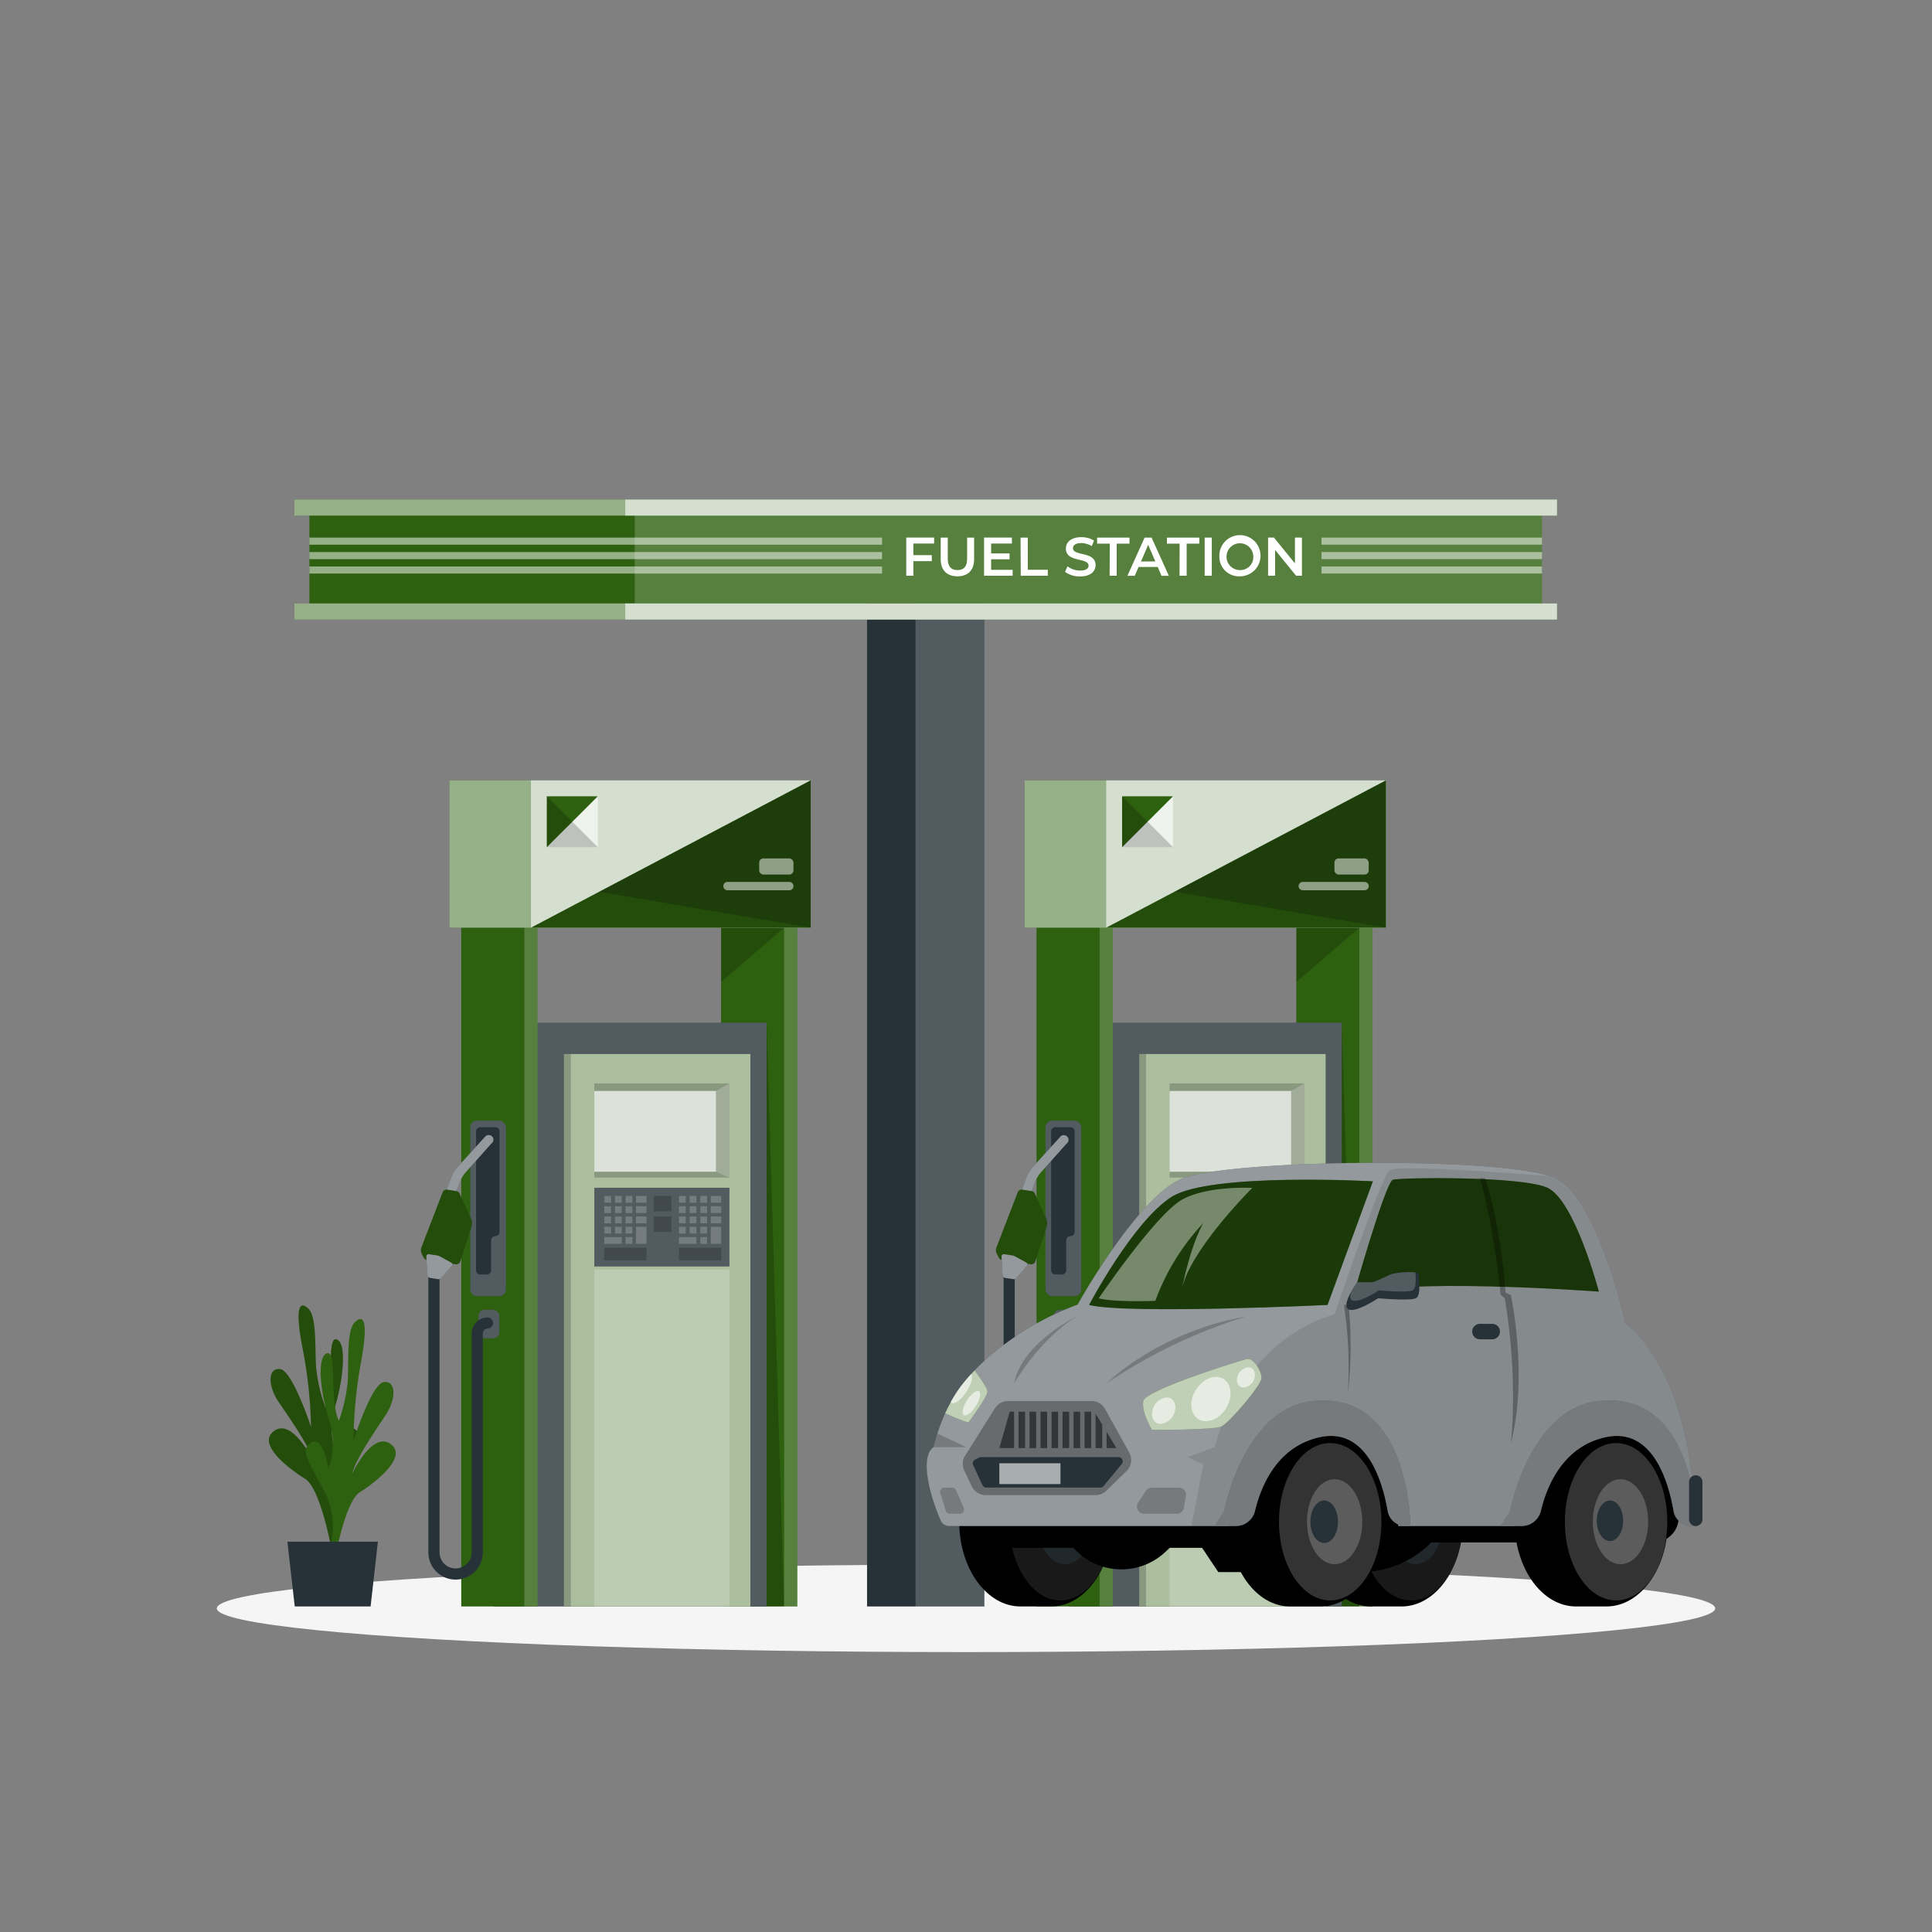 <svg xmlns="http://www.w3.org/2000/svg" viewBox="0 0 500 500"><rect x="0" y="0" width="500" height="500" fill="#808080" stroke="none"/><g id="freepik--Shadow--inject-48"><ellipse id="freepik--path--inject-48" cx="250" cy="416.24" rx="193.89" ry="11.32" style="fill:#f5f5f5"></ellipse></g><g id="freepik--petrol-machine-2--inject-48"><rect x="335.48" y="236.61" width="19.74" height="179.14" style="fill:#2D600F"></rect><rect x="351.8" y="236.61" width="3.42" height="179.14" style="fill:#fff;opacity:0.2"></rect><rect x="276.65" y="264.68" width="70.61" height="151.07" style="fill:#263238"></rect><rect x="276.65" y="264.68" width="70.61" height="151.07" style="fill:#fff;opacity:0.2"></rect><rect x="268.25" y="236.61" width="19.74" height="179.14" style="fill:#2D600F"></rect><rect x="284.57" y="236.61" width="3.42" height="179.14" style="fill:#fff;opacity:0.2"></rect><rect x="265.19" y="201.96" width="93.48" height="38.13" style="fill:#2D600F"></rect><rect x="265.19" y="201.96" width="93.48" height="38.13" style="fill:#fff;opacity:0.5"></rect><rect x="286.28" y="201.96" width="72.4" height="38.13" style="fill:#fff;opacity:0.6"></rect><rect x="294.83" y="272.78" width="48.25" height="142.97" style="fill:#2D600F"></rect><rect x="294.83" y="272.78" width="48.25" height="142.97" style="fill:#fff;opacity:0.6"></rect><rect x="302.68" y="280.38" width="34.96" height="24.38" style="opacity:0.2"></rect><rect x="270.57" y="290.03" width="9.25" height="45.39" rx="1.68" style="fill:#263238"></rect><rect x="270.57" y="290.03" width="9.25" height="45.39" rx="1.68" style="fill:#fff;opacity:0.2"></rect><path d="M273.14,329.84h1.69a1.1,1.1,0,0,0,1.1-1.1V321a1.09,1.09,0,0,1,1.09-1.1h0a1.09,1.09,0,0,0,1.1-1.09v-26a1.09,1.09,0,0,0-1.1-1.09h-3.88a1.09,1.09,0,0,0-1.1,1.09v35.94A1.1,1.1,0,0,0,273.14,329.84Z" style="fill:#263238"></path><rect x="272.7" y="338.96" width="5.42" height="7.4" rx="1.61" style="fill:#263238"></rect><rect x="272.7" y="338.96" width="5.42" height="7.4" rx="1.61" style="fill:#fff;opacity:0.2"></rect><path d="M266.73,408.8a7.05,7.05,0,0,1-7-7.05V330.6a1.44,1.44,0,0,1,2.88,0v71.15a4.16,4.16,0,1,0,8.32,0V345.12a4.2,4.2,0,0,1,4.19-4.19,1.45,1.45,0,0,1,0,2.89,1.31,1.31,0,0,0-1.31,1.3v56.63A7,7,0,0,1,266.73,408.8Z" style="fill:#263238"></path><path d="M274.58,294l-7.17,7.88a9.08,9.08,0,0,0-1.76,2.88l-2.56,6.86,2.51.32,2.19-5.84a9,9,0,0,1,1.7-2.8L276,296a1.24,1.24,0,0,0,.5-1.35v0A1.26,1.26,0,0,0,274.58,294Z" style="fill:#263238"></path><path d="M274.58,294l-7.17,7.88a9.08,9.08,0,0,0-1.76,2.88l-2.56,6.86,2.51.32,2.19-5.84a9,9,0,0,1,1.7-2.8L276,296a1.24,1.24,0,0,0,.5-1.35v0A1.26,1.26,0,0,0,274.58,294Z" style="fill:#fff;opacity:0.5"></path><path d="M264.54,307.88l2.43.37a1.09,1.09,0,0,1,.83.62l2.95,6.51a2.9,2.9,0,0,1,.11,2.07l-2.92,9a1.1,1.1,0,0,1-1.2.74l-7.44-1.12a1.13,1.13,0,0,1-.81-.59l-.52-1a2,2,0,0,1-.08-1.66l5.47-14.19A1.08,1.08,0,0,1,264.54,307.88Z" style="fill:#2D600F"></path><path d="M264.54,307.88l2.43.37a1.09,1.09,0,0,1,.83.62l2.95,6.51a2.9,2.9,0,0,1,.11,2.07l-2.92,9a1.1,1.1,0,0,1-1.2.74l-7.44-1.12a1.13,1.13,0,0,1-.81-.59l-.52-1a2,2,0,0,1-.08-1.66l5.47-14.19A1.08,1.08,0,0,1,264.54,307.88Z" style="opacity:0.2"></path><path d="M259.86,324.59l2.4.36a.62.62,0,0,1,.19.07l3.17,1.73a.58.58,0,0,1,.16.88L263,330.78a.76.76,0,0,1-.71.27l-2.15-.33a.78.78,0,0,1-.67-.73l-.27-4.8A.57.57,0,0,1,259.86,324.59Z" style="fill:#263238"></path><path d="M259.86,324.59l2.4.36a.62.62,0,0,1,.19.07l3.17,1.73a.58.58,0,0,1,.16.88L263,330.78a.76.76,0,0,1-.71.27l-2.15-.33a.78.78,0,0,1-.67-.73l-.27-4.8A.57.57,0,0,1,259.86,324.59Z" style="fill:#fff;opacity:0.5"></path><rect x="302.68" y="307.39" width="34.96" height="20.36" style="fill:#263238"></rect><rect x="302.68" y="307.39" width="34.96" height="20.36" style="fill:#fff;opacity:0.2"></rect><rect x="305.25" y="309.51" width="1.76" height="1.76" style="fill:#fff;opacity:0.2"></rect><rect x="308.01" y="309.51" width="1.76" height="1.76" style="fill:#fff;opacity:0.2"></rect><rect x="310.78" y="309.51" width="1.76" height="1.76" style="fill:#fff;opacity:0.2"></rect><rect x="305.25" y="312.17" width="1.76" height="1.76" style="fill:#fff;opacity:0.2"></rect><rect x="308.01" y="312.17" width="1.76" height="1.76" style="fill:#fff;opacity:0.2"></rect><rect x="310.78" y="312.17" width="1.76" height="1.76" style="fill:#fff;opacity:0.2"></rect><rect x="305.25" y="314.83" width="1.76" height="1.76" style="fill:#fff;opacity:0.2"></rect><rect x="308.01" y="314.83" width="1.76" height="1.76" style="fill:#fff;opacity:0.2"></rect><rect x="310.78" y="314.83" width="1.76" height="1.76" style="fill:#fff;opacity:0.2"></rect><rect x="305.25" y="317.49" width="1.76" height="1.76" style="fill:#fff;opacity:0.2"></rect><rect x="308.01" y="317.49" width="1.76" height="1.76" style="fill:#fff;opacity:0.2"></rect><rect x="310.78" y="317.49" width="1.76" height="1.76" style="fill:#fff;opacity:0.2"></rect><rect x="313.47" y="309.51" width="2.72" height="1.76" style="fill:#fff;opacity:0.2"></rect><rect x="313.47" y="312.17" width="2.72" height="1.76" style="fill:#fff;opacity:0.2"></rect><rect x="313.47" y="314.83" width="2.72" height="1.76" style="fill:#fff;opacity:0.2"></rect><polygon points="309.21 320.15 308.01 320.15 305.25 320.15 305.25 321.9 308.01 321.9 309.21 321.9 309.77 321.9 309.77 320.15 309.21 320.15" style="fill:#fff;opacity:0.2"></polygon><rect x="310.78" y="320.15" width="1.76" height="1.76" style="fill:#fff;opacity:0.2"></rect><polygon points="313.47 317.49 313.47 320.15 313.47 320.62 313.47 321.9 316.19 321.9 316.19 320.62 316.19 320.15 316.19 317.49 313.47 317.49" style="fill:#fff;opacity:0.2"></polygon><rect x="324.59" y="309.51" width="1.76" height="1.76" style="fill:#fff;opacity:0.2"></rect><rect x="327.35" y="309.51" width="1.76" height="1.76" style="fill:#fff;opacity:0.2"></rect><rect x="330.11" y="309.51" width="1.76" height="1.76" style="fill:#fff;opacity:0.2"></rect><rect x="324.59" y="312.17" width="1.76" height="1.76" style="fill:#fff;opacity:0.2"></rect><rect x="327.35" y="312.17" width="1.76" height="1.76" style="fill:#fff;opacity:0.2"></rect><rect x="330.11" y="312.17" width="1.76" height="1.76" style="fill:#fff;opacity:0.2"></rect><rect x="324.59" y="314.83" width="1.76" height="1.76" style="fill:#fff;opacity:0.2"></rect><rect x="327.35" y="314.83" width="1.76" height="1.76" style="fill:#fff;opacity:0.2"></rect><rect x="330.11" y="314.83" width="1.76" height="1.76" style="fill:#fff;opacity:0.2"></rect><rect x="324.59" y="317.49" width="1.76" height="1.76" style="fill:#fff;opacity:0.2"></rect><rect x="327.35" y="317.49" width="1.76" height="1.76" style="fill:#fff;opacity:0.2"></rect><rect x="330.11" y="317.49" width="1.76" height="1.76" style="fill:#fff;opacity:0.2"></rect><rect x="332.8" y="309.51" width="2.72" height="1.76" style="fill:#fff;opacity:0.2"></rect><rect x="332.8" y="312.17" width="2.72" height="1.76" style="fill:#fff;opacity:0.2"></rect><rect x="332.8" y="314.83" width="2.72" height="1.76" style="fill:#fff;opacity:0.2"></rect><polygon points="328.54 320.15 327.35 320.15 324.59 320.15 324.59 321.9 327.35 321.9 328.54 321.9 329.11 321.9 329.11 320.15 328.54 320.15" style="fill:#fff;opacity:0.2"></polygon><rect x="330.11" y="320.15" width="1.76" height="1.76" style="fill:#fff;opacity:0.2"></rect><polygon points="332.8 317.49 332.8 320.15 332.8 320.62 332.8 321.9 335.52 321.9 335.52 320.62 335.52 320.15 335.52 317.49 332.8 317.49" style="fill:#fff;opacity:0.2"></polygon><rect x="318.07" y="309.51" width="4.56" height="3.99" style="opacity:0.2"></rect><rect x="318.07" y="314.83" width="4.56" height="3.99" style="opacity:0.2"></rect><rect x="305.23" y="322.93" width="10.95" height="3.24" style="opacity:0.2"></rect><rect x="324.59" y="322.93" width="10.95" height="3.24" style="opacity:0.2"></rect><rect x="302.68" y="328.49" width="34.96" height="87.26" style="fill:#fff;opacity:0.2"></rect><rect x="302.68" y="282.34" width="31.48" height="20.9" style="fill:#fff;opacity:0.7"></rect><polygon points="337.64 280.38 334.16 282.34 334.16 303.24 337.64 304.76 337.64 280.38" style="fill:#fff;opacity:0.2"></polygon><rect x="294.83" y="272.78" width="1.77" height="142.97" style="opacity:0.2"></rect><polygon points="303.57 206.08 303.57 219.25 290.4 219.25 303.57 206.08" style="fill:#fff;opacity:0.6"></polygon><polygon points="290.4 206.08 290.4 219.25 303.57 206.08 290.4 206.08" style="fill:#2D600F"></polygon><polygon points="290.4 219.25 303.57 219.25 290.4 206.08 290.4 219.25" style="opacity:0.2"></polygon><polygon points="358.68 201.96 286.28 240.09 358.68 240.09 358.68 201.96" style="fill:#2D600F"></polygon><polygon points="358.68 201.96 286.28 240.09 358.68 240.09 358.68 201.96" style="opacity:0.2"></polygon><polygon points="358.68 240.09 303.95 230.79 358.68 201.96 358.68 240.09" style="opacity:0.2"></polygon><rect x="345.35" y="222.16" width="8.87" height="4.18" rx="1.08" style="fill:#fff;opacity:0.5"></rect><path d="M353.15,230.4h-16a1.08,1.08,0,0,1-1.07-1.08h0a1.08,1.08,0,0,1,1.07-1.08h16a1.08,1.08,0,0,1,1.08,1.08h0A1.08,1.08,0,0,1,353.15,230.4Z" style="fill:#fff;opacity:0.5"></path><polygon points="351.81 240.09 335.54 254.08 335.54 240.09 351.81 240.09" style="opacity:0.2"></polygon><polygon points="347.26 264.68 351.81 415.75 347.26 415.75 347.26 264.68" style="opacity:0.2"></polygon></g><g id="freepik--Canopy--inject-48"><rect x="224.39" y="138.04" width="30.36" height="277.71" style="fill:#263238"></rect><rect x="236.93" y="138.04" width="17.82" height="277.71" style="fill:#fff;opacity:0.2"></rect><rect x="80.08" y="131.39" width="318.98" height="24.78" style="fill:#2D600F"></rect><rect x="164.27" y="131.39" width="234.8" height="24.78" style="fill:#fff;opacity:0.2"></rect><rect x="76.19" y="156.18" width="326.76" height="4.16" style="fill:#2D600F"></rect><rect x="76.19" y="156.18" width="326.76" height="4.16" style="fill:#fff;opacity:0.5"></rect><rect x="161.81" y="156.18" width="241.14" height="4.16" style="fill:#fff;opacity:0.6"></rect><rect x="76.19" y="129.28" width="326.76" height="4.16" style="fill:#2D600F"></rect><rect x="76.19" y="129.28" width="326.76" height="4.16" style="fill:#fff;opacity:0.5"></rect><rect x="161.81" y="129.28" width="241.14" height="4.16" style="fill:#fff;opacity:0.6"></rect><path d="M236.38,140.67v3h4.77v1.55h-4.77V149h-1.84v-9.88h7.21v1.54Z" style="fill:#fff"></path><path d="M243.45,144.71v-5.58h1.83v5.51c0,2,.92,2.9,2.51,2.9s2.5-.87,2.5-2.9v-5.51h1.81v5.58c0,2.88-1.63,4.44-4.32,4.44S243.45,147.59,243.45,144.71Z" style="fill:#fff"></path><path d="M262.07,147.47V149h-7.4v-9.88h7.21v1.54H256.5v2.57h4.77v1.51H256.5v2.72Z" style="fill:#fff"></path><path d="M264.12,139.13H266v8.33h5.17V149h-7Z" style="fill:#fff"></path><path d="M275.63,148l.64-1.43a5.45,5.45,0,0,0,3.26,1.09c1.54,0,2.19-.55,2.19-1.29,0-2.13-5.87-.73-5.87-4.4,0-1.59,1.27-2.95,4-2.95a6.18,6.18,0,0,1,3.28.88l-.57,1.42a5.53,5.53,0,0,0-2.73-.77c-1.52,0-2.14.59-2.14,1.34,0,2.1,5.85.73,5.85,4.36,0,1.58-1.28,2.93-4,2.93A6.42,6.42,0,0,1,275.63,148Z" style="fill:#fff"></path><path d="M287.21,140.69h-3.28v-1.56h8.38v1.56H289V149h-1.83Z" style="fill:#fff"></path><path d="M299.61,146.73h-4.94l-1,2.28h-1.89l4.44-9.88h1.81l4.46,9.88H300.6Zm-.61-1.44L297.14,141l-1.85,4.32Z" style="fill:#fff"></path><path d="M305.28,140.69H302v-1.56h8.38v1.56h-3.27V149h-1.84Z" style="fill:#fff"></path><path d="M311.77,139.13h1.84V149h-1.84Z" style="fill:#fff"></path><path d="M315.57,144.07a5.33,5.33,0,1,1,5.32,5.08A5.06,5.06,0,0,1,315.57,144.07Zm8.79,0a3.47,3.47,0,1,0-3.47,3.47A3.36,3.36,0,0,0,324.36,144.07Z" style="fill:#fff"></path><path d="M336.94,139.13V149h-1.51L330,142.32V149h-1.82v-9.88h1.51l5.44,6.69v-6.69Z" style="fill:#fff"></path><rect x="80.08" y="139.13" width="148.2" height="1.84" style="fill:#fff;opacity:0.5"></rect><rect x="80.08" y="142.87" width="148.2" height="1.84" style="fill:#fff;opacity:0.5"></rect><rect x="80.08" y="146.6" width="148.2" height="1.84" style="fill:#fff;opacity:0.5"></rect><rect x="342.01" y="139.13" width="57.05" height="1.83" style="fill:#fff;opacity:0.5"></rect><rect x="342.01" y="142.87" width="57.05" height="1.83" style="fill:#fff;opacity:0.5"></rect><rect x="342.01" y="146.6" width="57.05" height="1.83" style="fill:#fff;opacity:0.5"></rect></g><g id="freepik--petrol-machine-1--inject-48"><rect x="186.61" y="236.61" width="19.74" height="179.14" style="fill:#2D600F"></rect><rect x="202.93" y="236.61" width="3.42" height="179.14" style="fill:#fff;opacity:0.2"></rect><rect x="127.78" y="264.68" width="70.61" height="151.07" style="fill:#263238"></rect><rect x="127.78" y="264.68" width="70.61" height="151.07" style="fill:#fff;opacity:0.2"></rect><rect x="119.37" y="236.61" width="19.74" height="179.14" style="fill:#2D600F"></rect><rect x="135.7" y="236.61" width="3.42" height="179.14" style="fill:#fff;opacity:0.2"></rect><rect x="116.32" y="201.96" width="93.48" height="38.13" style="fill:#2D600F"></rect><rect x="116.32" y="201.96" width="93.48" height="38.13" style="fill:#fff;opacity:0.5"></rect><rect x="137.41" y="201.96" width="72.39" height="38.13" style="fill:#fff;opacity:0.6"></rect><rect x="145.95" y="272.78" width="48.25" height="142.97" style="fill:#2D600F"></rect><rect x="145.95" y="272.78" width="48.25" height="142.97" style="fill:#fff;opacity:0.6"></rect><rect x="153.81" y="280.38" width="34.96" height="24.38" style="opacity:0.2"></rect><rect x="121.7" y="290.03" width="9.25" height="45.39" rx="1.68" style="fill:#263238"></rect><rect x="121.7" y="290.03" width="9.25" height="45.39" rx="1.68" style="fill:#fff;opacity:0.2"></rect><path d="M124.26,329.84H126a1.09,1.09,0,0,0,1.09-1.1V321a1.1,1.1,0,0,1,1.1-1.1h0a1.09,1.09,0,0,0,1.09-1.09v-26a1.09,1.09,0,0,0-1.09-1.09h-3.89a1.09,1.09,0,0,0-1.09,1.09v35.94A1.09,1.09,0,0,0,124.26,329.84Z" style="fill:#263238"></path><rect x="123.82" y="338.96" width="5.42" height="7.4" rx="1.61" style="fill:#263238"></rect><rect x="123.82" y="338.96" width="5.42" height="7.4" rx="1.61" style="fill:#fff;opacity:0.2"></rect><path d="M117.86,408.8a7.05,7.05,0,0,1-7-7.05V330.6a1.45,1.45,0,0,1,2.89,0v71.15a4.16,4.16,0,1,0,8.32,0V345.12a4.2,4.2,0,0,1,4.19-4.19,1.45,1.45,0,0,1,0,2.89,1.31,1.31,0,0,0-1.31,1.3v56.63A7.05,7.05,0,0,1,117.86,408.8Z" style="fill:#263238"></path><path d="M125.71,294l-7.17,7.88a8.73,8.73,0,0,0-1.76,2.88l-2.57,6.86,2.52.32,2.19-5.84a9,9,0,0,1,1.69-2.8l6.55-7.34a1.24,1.24,0,0,0,.5-1.35v0A1.26,1.26,0,0,0,125.71,294Z" style="fill:#263238"></path><path d="M125.71,294l-7.17,7.88a8.73,8.73,0,0,0-1.76,2.88l-2.57,6.86,2.52.32,2.19-5.84a9,9,0,0,1,1.69-2.8l6.55-7.34a1.24,1.24,0,0,0,.5-1.35v0A1.26,1.26,0,0,0,125.71,294Z" style="fill:#fff;opacity:0.5"></path><path d="M115.66,307.88l2.43.37a1.07,1.07,0,0,1,.83.62l3,6.51a2.85,2.85,0,0,1,.12,2.07l-2.93,9a1.09,1.09,0,0,1-1.2.74l-7.43-1.12a1.13,1.13,0,0,1-.81-.59l-.53-1a2.13,2.13,0,0,1-.08-1.66l5.47-14.19A1.09,1.09,0,0,1,115.66,307.88Z" style="fill:#2D600F"></path><path d="M115.66,307.88l2.43.37a1.07,1.07,0,0,1,.83.62l3,6.51a2.85,2.85,0,0,1,.12,2.07l-2.93,9a1.09,1.09,0,0,1-1.2.74l-7.43-1.12a1.13,1.13,0,0,1-.81-.59l-.53-1a2.13,2.13,0,0,1-.08-1.66l5.47-14.19A1.09,1.09,0,0,1,115.66,307.88Z" style="opacity:0.2"></path><path d="M111,324.59l2.39.36a.62.62,0,0,1,.19.07l3.18,1.73a.57.57,0,0,1,.15.88l-2.76,3.15a.78.78,0,0,1-.71.27l-2.15-.33a.78.78,0,0,1-.67-.73l-.28-4.8A.58.58,0,0,1,111,324.59Z" style="fill:#263238"></path><path d="M111,324.59l2.39.36a.62.62,0,0,1,.19.07l3.18,1.73a.57.57,0,0,1,.15.88l-2.76,3.15a.78.78,0,0,1-.71.27l-2.15-.33a.78.78,0,0,1-.67-.73l-.28-4.8A.58.58,0,0,1,111,324.59Z" style="fill:#fff;opacity:0.5"></path><rect x="153.81" y="307.39" width="34.96" height="20.36" style="fill:#263238"></rect><rect x="153.81" y="307.39" width="34.96" height="20.36" style="fill:#fff;opacity:0.2"></rect><rect x="156.38" y="309.51" width="1.76" height="1.76" style="fill:#fff;opacity:0.2"></rect><rect x="159.14" y="309.51" width="1.76" height="1.76" style="fill:#fff;opacity:0.2"></rect><rect x="161.9" y="309.51" width="1.76" height="1.76" style="fill:#fff;opacity:0.2"></rect><rect x="156.38" y="312.17" width="1.76" height="1.76" style="fill:#fff;opacity:0.2"></rect><rect x="159.14" y="312.17" width="1.76" height="1.76" style="fill:#fff;opacity:0.2"></rect><rect x="161.9" y="312.17" width="1.76" height="1.76" style="fill:#fff;opacity:0.2"></rect><rect x="156.38" y="314.83" width="1.76" height="1.76" style="fill:#fff;opacity:0.2"></rect><rect x="159.14" y="314.83" width="1.76" height="1.76" style="fill:#fff;opacity:0.2"></rect><rect x="161.9" y="314.83" width="1.76" height="1.76" style="fill:#fff;opacity:0.2"></rect><rect x="156.38" y="317.49" width="1.76" height="1.76" style="fill:#fff;opacity:0.2"></rect><rect x="159.14" y="317.49" width="1.76" height="1.76" style="fill:#fff;opacity:0.2"></rect><rect x="161.9" y="317.49" width="1.76" height="1.76" style="fill:#fff;opacity:0.2"></rect><rect x="164.59" y="309.51" width="2.72" height="1.76" style="fill:#fff;opacity:0.2"></rect><rect x="164.59" y="312.17" width="2.72" height="1.76" style="fill:#fff;opacity:0.2"></rect><rect x="164.59" y="314.83" width="2.72" height="1.76" style="fill:#fff;opacity:0.2"></rect><polygon points="160.33 320.15 159.14 320.15 156.38 320.15 156.38 321.9 159.14 321.9 160.33 321.9 160.9 321.9 160.9 320.15 160.33 320.15" style="fill:#fff;opacity:0.2"></polygon><rect x="161.9" y="320.15" width="1.76" height="1.76" style="fill:#fff;opacity:0.2"></rect><polygon points="164.59 317.49 164.59 320.15 164.59 320.62 164.59 321.9 167.31 321.9 167.31 320.62 167.31 320.15 167.31 317.49 164.59 317.49" style="fill:#fff;opacity:0.2"></polygon><rect x="175.71" y="309.51" width="1.76" height="1.76" style="fill:#fff;opacity:0.2"></rect><rect x="178.47" y="309.51" width="1.76" height="1.76" style="fill:#fff;opacity:0.2"></rect><rect x="181.24" y="309.51" width="1.76" height="1.76" style="fill:#fff;opacity:0.2"></rect><rect x="175.71" y="312.17" width="1.76" height="1.76" style="fill:#fff;opacity:0.2"></rect><rect x="178.47" y="312.17" width="1.76" height="1.76" style="fill:#fff;opacity:0.2"></rect><rect x="181.24" y="312.17" width="1.76" height="1.76" style="fill:#fff;opacity:0.2"></rect><rect x="175.71" y="314.83" width="1.76" height="1.76" style="fill:#fff;opacity:0.2"></rect><rect x="178.47" y="314.83" width="1.76" height="1.76" style="fill:#fff;opacity:0.2"></rect><rect x="181.24" y="314.83" width="1.76" height="1.76" style="fill:#fff;opacity:0.2"></rect><rect x="175.71" y="317.49" width="1.76" height="1.76" style="fill:#fff;opacity:0.2"></rect><rect x="178.47" y="317.49" width="1.76" height="1.76" style="fill:#fff;opacity:0.2"></rect><rect x="181.24" y="317.49" width="1.76" height="1.76" style="fill:#fff;opacity:0.2"></rect><rect x="183.93" y="309.51" width="2.72" height="1.76" style="fill:#fff;opacity:0.2"></rect><rect x="183.93" y="312.17" width="2.72" height="1.76" style="fill:#fff;opacity:0.2"></rect><rect x="183.93" y="314.83" width="2.72" height="1.76" style="fill:#fff;opacity:0.2"></rect><polygon points="179.67 320.15 178.47 320.15 175.71 320.15 175.71 321.9 178.47 321.9 179.67 321.9 180.23 321.9 180.23 320.15 179.67 320.15" style="fill:#fff;opacity:0.2"></polygon><rect x="181.24" y="320.15" width="1.76" height="1.76" style="fill:#fff;opacity:0.2"></rect><polygon points="183.93 317.49 183.93 320.15 183.93 320.62 183.93 321.9 186.65 321.9 186.65 320.62 186.65 320.15 186.65 317.49 183.93 317.49" style="fill:#fff;opacity:0.2"></polygon><rect x="169.19" y="309.51" width="4.56" height="3.99" style="opacity:0.2"></rect><rect x="169.19" y="314.83" width="4.56" height="3.99" style="opacity:0.2"></rect><rect x="156.36" y="322.93" width="10.95" height="3.24" style="opacity:0.2"></rect><rect x="175.71" y="322.93" width="10.95" height="3.24" style="opacity:0.2"></rect><rect x="153.81" y="328.49" width="34.96" height="87.26" style="fill:#fff;opacity:0.2"></rect><rect x="153.81" y="282.34" width="31.48" height="20.9" style="fill:#fff;opacity:0.7"></rect><polygon points="188.76 280.38 185.29 282.34 185.29 303.24 188.76 304.76 188.76 280.38" style="fill:#fff;opacity:0.2"></polygon><rect x="145.95" y="272.78" width="1.77" height="142.97" style="opacity:0.2"></rect><polygon points="154.7 206.08 154.7 219.25 141.52 219.25 154.7 206.08" style="fill:#fff;opacity:0.6"></polygon><polygon points="141.52 206.08 141.52 219.25 154.7 206.08 141.52 206.08" style="fill:#2D600F"></polygon><polygon points="141.52 219.25 154.7 219.25 141.52 206.08 141.52 219.25" style="opacity:0.2"></polygon><polygon points="209.8 201.96 137.41 240.09 209.8 240.09 209.8 201.96" style="fill:#2D600F"></polygon><polygon points="209.8 201.96 137.41 240.09 209.8 240.09 209.8 201.96" style="opacity:0.2"></polygon><polygon points="209.8 240.09 155.07 230.79 209.8 201.96 209.8 240.09" style="opacity:0.2"></polygon><rect x="196.48" y="222.16" width="8.87" height="4.18" rx="1.08" style="fill:#fff;opacity:0.5"></rect><path d="M204.28,230.4h-16a1.08,1.08,0,0,1-1.08-1.08h0a1.08,1.08,0,0,1,1.08-1.08h16a1.08,1.08,0,0,1,1.07,1.08h0A1.08,1.08,0,0,1,204.28,230.4Z" style="fill:#fff;opacity:0.5"></path><polygon points="202.93 240.09 186.67 254.08 186.67 240.09 202.93 240.09" style="opacity:0.2"></polygon><polygon points="198.39 264.68 202.93 415.75 198.39 415.75 198.39 264.68" style="opacity:0.2"></polygon></g><g id="freepik--Plant--inject-48"><path d="M87.78,399.53s-4-8.79.57-17.47,6-10.71,3-12.49-4.28,6.94-4.28,6.94a19.59,19.59,0,0,1-.44-12.27c2-6.27,3.33-16.49.54-17.59s-.53,12.75-3,17.47a41,41,0,0,1-2.37-10.3c-.33-5,.19-13.08-2-15.15s-3.62-.63-1.45,10.49a117.06,117.06,0,0,1,2.15,20.16s-4.79-14.59-8-15-3.21,4.3-.46,8.39,8,11.44,8.92,15.22c0,0-5.25-11-10-7.61s4.11,10,8,12.39,6.67,17.42,6.67,17.42Z" style="fill:#2D600F"></path><path d="M87.78,399.53s-4-8.79.57-17.47,6-10.71,3-12.49-4.28,6.94-4.28,6.94a19.59,19.59,0,0,1-.44-12.27c2-6.27,3.33-16.49.54-17.59s-.53,12.75-3,17.47a41,41,0,0,1-2.37-10.3c-.33-5,.19-13.08-2-15.15s-3.62-.63-1.45,10.49a117.06,117.06,0,0,1,2.15,20.16s-4.79-14.59-8-15-3.21,4.3-.46,8.39,8,11.44,8.92,15.22c0,0-5.25-11-10-7.61s4.11,10,8,12.39,6.67,17.42,6.67,17.42Z" style="isolation:isolate;opacity:0.2"></path><path d="M84.6,403.14s3.92-8.85-.79-17.46-6.07-10.62-3.15-12.44S85,380.11,85,380.11a19.57,19.57,0,0,0,.29-12.28c-2.12-6.24-3.53-16.44-.75-17.58s.69,12.74,3.17,17.43A40.71,40.71,0,0,0,90,357.35c.28-5.05-.34-13.09,1.84-15.18s3.61-.69,1.57,10.46a116.84,116.84,0,0,0-1.91,20.19s4.61-14.66,7.82-15.13,3.26,4.25.56,8.39-7.91,11.56-8.74,15.35c0,0,5.12-11.06,9.89-7.76s-4,10.05-7.9,12.51-6.47,17.51-6.47,17.51Z" style="fill:#2D600F"></path><polygon points="97.8 398.99 74.38 398.99 76.28 415.75 95.91 415.75 97.8 398.99" style="fill:#263238"></polygon></g><g id="freepik--Vehicle--inject-48"><path d="M362.71,371.9h-7.89c-8.76,0-15.86,9.82-15.86,21.93s7.1,21.92,15.86,21.92h7.89c8.76,0,15.86-9.82,15.86-21.92S371.47,371.9,362.71,371.9Z"></path><path d="M365.19,373.46c-7.32,0-13.25,9.12-13.25,20.37s5.93,20.36,13.25,20.36,13.26-9.11,13.26-20.36S372.51,373.46,365.19,373.46Z" style="fill:#fff;opacity:0.1"></path><path d="M366.34,382.82c-4,0-7.16,4.93-7.16,11s3.2,11,7.16,11,7.16-4.92,7.16-11S370.3,382.82,366.34,382.82Z" style="fill:#263238;opacity:0.6"></path><path d="M272,371.9h-7.89c-8.76,0-15.86,9.82-15.86,21.93s7.1,21.92,15.86,21.92H272c8.76,0,15.86-9.82,15.86-21.92S280.73,371.9,272,371.9Z"></path><path d="M274.45,373.46c-7.32,0-13.25,9.12-13.25,20.37s5.93,20.36,13.25,20.36,13.26-9.11,13.26-20.36S281.77,373.46,274.45,373.46Z" style="fill:#fff;opacity:0.1"></path><path d="M275.6,382.82c-4,0-7.16,4.93-7.16,11s3.2,11,7.16,11,7.16-4.92,7.16-11S279.56,382.82,275.6,382.82Z" style="fill:#263238;opacity:0.6"></path><path d="M434.34,370.06l.11,22.56a6.52,6.52,0,0,1-6.52,6.55h-57.5a25.76,25.76,0,0,1-18.34,7.68h-36.8l-4.19-6.28h-8.38l-1.11,1.05a16.59,16.59,0,0,1-11.39,4.53h0a16.6,16.6,0,0,1-11.93-5.06l-.51-.52H258.64a6.5,6.5,0,0,1-6.41-5.39l-5.12-29.39Z"></path><path d="M438.4,390.31a4.44,4.44,0,0,1-1.19,3.2c-.66-14.65-9.53-26.25-20.36-26.25-11.19,0-20.27,12.36-20.4,27.68H361.87c-.14-15.32-9.21-27.68-20.4-27.68s-20.28,12.36-20.41,27.68h-75.4a2.44,2.44,0,0,1-2.23-1.45c-2.82-6.53-5.48-16.43-1.81-19,0,0,.29-1.41,1-3.56.25-.79.55-1.68.91-2.62s.69-1.69,1.09-2.59c.3-.64.61-1.3,1-2a34,34,0,0,1,4.16-6.34c.8-1,1.62-1.87,2.47-2.75.28-.27.54-.55.82-.83.75-.76,1.52-1.48,2.3-2.17a74.45,74.45,0,0,1,23.51-14s14.91-26.94,26.51-32.38c11.05-5.19,79.39-5.91,95.29-1a12.21,12.21,0,0,1,1.94.77c7.85,4.12,13.6,21.41,16.27,31,1.09,3.9,1.66,6.54,1.66,6.54S437.1,353.6,438.4,390.31Z" style="fill:#263238"></path><path d="M438.4,390.31a4.44,4.44,0,0,1-1.19,3.2c-.66-14.65-9.53-26.25-20.36-26.25-11.19,0-20.27,12.36-20.4,27.68H361.87c-.14-15.32-9.21-27.68-20.4-27.68s-20.28,12.36-20.41,27.68h-75.4a2.44,2.44,0,0,1-2.23-1.45c-2.82-6.53-5.48-16.43-1.81-19,0,0,.29-1.41,1-3.56.25-.79.55-1.68.91-2.62s.69-1.69,1.09-2.59c.3-.64.61-1.3,1-2a34,34,0,0,1,4.16-6.34c.8-1,1.62-1.87,2.47-2.75.28-.27.54-.55.82-.83.75-.76,1.52-1.48,2.3-2.17a74.45,74.45,0,0,1,23.51-14s14.91-26.94,26.51-32.38c11.05-5.19,79.39-5.91,95.29-1a12.21,12.21,0,0,1,1.94.77c7.85,4.12,13.6,21.41,16.27,31,1.09,3.9,1.66,6.54,1.66,6.54S437.1,353.6,438.4,390.31Z" style="fill:#fff;opacity:0.5"></path><path d="M341.77,371.9h-7.89c-8.76,0-15.86,9.82-15.86,21.93s7.1,21.92,15.86,21.92h7.89c8.76,0,15.86-9.82,15.86-21.92S350.53,371.9,341.77,371.9Z"></path><path d="M344.25,373.46c-7.32,0-13.25,9.12-13.25,20.37s5.93,20.36,13.25,20.36,13.26-9.11,13.26-20.36S351.57,373.46,344.25,373.46Z" style="fill:#fff;opacity:0.2"></path><path d="M345.4,382.82c-4,0-7.16,4.93-7.16,11s3.2,11,7.16,11,7.16-4.92,7.16-11S349.36,382.82,345.4,382.82Z" style="fill:#fff;opacity:0.2"></path><path d="M342.7,388.32c-2,0-3.58,2.47-3.58,5.51s1.6,5.5,3.58,5.5,3.58-2.46,3.58-5.5S344.68,388.32,342.7,388.32Z" style="fill:#263238"></path><path d="M355.3,305.72l-11.74,32s-51.76,2.47-61.71,0c0,0,11.4-21.68,21.4-28S355.3,305.72,355.3,305.72Z" style="fill:#2D600F"></path><path d="M415.76,371.9h-7.89c-8.76,0-15.86,9.82-15.86,21.93s7.1,21.92,15.86,21.92h7.89c8.76,0,15.86-9.82,15.86-21.92S424.52,371.9,415.76,371.9Z"></path><path d="M418.24,373.46c-7.32,0-13.25,9.12-13.25,20.37s5.93,20.36,13.25,20.36,13.25-9.11,13.25-20.36S425.56,373.46,418.24,373.46Z" style="fill:#fff;opacity:0.2"></path><path d="M419.39,382.82c-4,0-7.17,4.93-7.17,11s3.21,11,7.17,11,7.16-4.92,7.16-11S423.34,382.82,419.39,382.82Z" style="fill:#fff;opacity:0.2"></path><path d="M416.65,388.32c-1.88,0-3.41,2.35-3.41,5.25s1.53,5.25,3.41,5.25,3.42-2.35,3.42-5.25S418.54,388.32,416.65,388.32Z" style="fill:#263238"></path><path d="M355.3,305.72l-11.74,32s-51.76,2.47-61.71,0c0,0,11.4-21.68,21.4-28S355.3,305.72,355.3,305.72Z" style="opacity:0.4"></path><path d="M350.19,335.52s8.36-29.62,10.29-30.2,32.65-1,39.83,2,13.47,26.94,13.47,26.94S359.61,330.25,350.19,335.52Z" style="fill:#2D600F"></path><path d="M350.19,335.52s8.36-29.62,10.29-30.2,32.65-1,39.83,2,13.47,26.94,13.47,26.94S359.61,330.25,350.19,335.52Z" style="opacity:0.4"></path><path d="M311.45,379l-3.13,15.92h12.74c.14-15.32,9.22-27.68,20.41-27.68s20.27,12.36,20.4,27.68h34.58c.13-15.32,9.21-27.68,20.4-27.68,10.83,0,19.7,11.6,20.36,26.24a4.42,4.42,0,0,0,1.19-3.2c-1.3-36.7-17.92-47.61-17.92-47.61s-6.92-31.78-17.93-37.56a11.33,11.33,0,0,0-1.94-.77c-12.74-1-39.28-2.87-41-1.47-2.26,1.83-14.21,37.28-14.21,37.28-24.87,7.29-31,34.36-31,34.36l-7.06,2.62Z" style="isolation:isolate;opacity:0.1"></path><path d="M292.24,375.9,286,364.66a4,4,0,0,0-3.52-2.07H260.88a4,4,0,0,0-3.41,1.88l-7.69,12.24a4,4,0,0,0-.23,3.86l1.94,4.07a4,4,0,0,0,3.63,2.3h28.4a4,4,0,0,0,2.81-1.14l5.2-5.08A4,4,0,0,0,292.24,375.9Z" style="opacity:0.3"></path><path d="M289.41,377.11H253.84a1,1,0,0,0-.48.11l-1,.5a1.09,1.09,0,0,0-.51,1.43l2.4,5.19a1.09,1.09,0,0,0,1,.63h29.54a1.11,1.11,0,0,0,.84-.4l4.67-5.69a1.1,1.1,0,0,0,.25-.69h0A1.08,1.08,0,0,0,289.41,377.11Z" style="fill:#263238"></path><path d="M241.62,374.53h8.47L242.6,371C241.91,373.11,241.62,374.53,241.62,374.53Z" style="opacity:0.2"></path><path d="M314.39,394.94h5.41a5.1,5.1,0,0,0,5-3.93c1.41-5.94,5.51-16.77,17-19.11,12.1-2.46,16.1,11.94,17.33,19.14a4.69,4.69,0,0,0,4.62,3.9H365s0-35.11-25.31-32.35c-17.86,1.94-22.9,28.55-22.9,28.55Z" style="fill:#263238"></path><path d="M314.39,394.94h5.41a5.1,5.1,0,0,0,5-3.93c1.41-5.94,5.51-16.77,17-19.11,12.1-2.46,16.1,11.94,17.33,19.14a4.69,4.69,0,0,0,4.62,3.9H365s0-35.11-25.31-32.35c-17.86,1.94-22.9,28.55-22.9,28.55Z" style="fill:#fff;opacity:0.5"></path><path d="M314.39,394.94h5.41a5.1,5.1,0,0,0,5-3.93c1.41-5.94,5.51-16.77,17-19.11,12.1-2.46,16.1,11.94,17.33,19.14a4.69,4.69,0,0,0,4.62,3.9H365s0-35.11-25.31-32.35c-17.86,1.94-22.9,28.55-22.9,28.55Z" style="isolation:isolate;opacity:0.2"></path><path d="M388.38,394.94h5.4a5.12,5.12,0,0,0,5-3.93c1.4-5.94,5.51-16.77,17-19.11,12.09-2.46,16.1,11.94,17.33,19.14a4.69,4.69,0,0,0,4.62,3.9H439s0-35.11-25.31-32.35c-17.85,1.94-22.9,28.55-22.9,28.55Z" style="fill:#263238"></path><path d="M388.38,394.94h5.4a5.12,5.12,0,0,0,5-3.93c1.4-5.94,5.51-16.77,17-19.11,12.09-2.46,16.1,11.94,17.33,19.14a4.69,4.69,0,0,0,4.62,3.9H439s0-35.11-25.31-32.35c-17.85,1.94-22.9,28.55-22.9,28.55Z" style="fill:#fff;opacity:0.5"></path><path d="M388.38,394.94h5.4a5.12,5.12,0,0,0,5-3.93c1.4-5.94,5.51-16.77,17-19.11,12.09-2.46,16.1,11.94,17.33,19.14a4.69,4.69,0,0,0,4.62,3.9H439s0-35.11-25.31-32.35c-17.85,1.94-22.9,28.55-22.9,28.55Z" style="isolation:isolate;opacity:0.2"></path><path d="M384.29,304.9s3.87,10.32,5.34,29.62l1.39.67s4.52,20.9,0,38.27c0,0,2-16-1.57-37.47l-1.07-.85s-1.71-17.86-5.39-30.24Z" style="opacity:0.3"></path><path d="M347.81,337.7a107.32,107.32,0,0,1,1,23.12,106.84,106.84,0,0,0,.2-23.12Z" style="opacity:0.3"></path><path d="M348.81,338.72c-1.6-1.36,2.45-6.9,2.45-6.9h4a45.45,45.45,0,0,0,4.31-1.89c.93-.59,7.8-1.26,7.68,0s.62,5.34-.85,6.06-9.76,0-9.76,0S350.49,340.13,348.81,338.72Z" style="fill:#263238"></path><path d="M349.76,336.4c1.5,1.27,7.05-2.44,7.05-2.44s7.42.64,8.74,0c1.08-.53.82-3.12.76-4.63-1.91-.34-6,.15-6.7.6a45.45,45.45,0,0,1-4.31,1.89h-4a24.79,24.79,0,0,0-1.58,2.48C349.37,335.2,349.29,336,349.76,336.4Z" style="fill:#fff;opacity:0.2"></path><path d="M324.09,307.43S308.61,322.82,306,333c0,0,2-10.34,5.41-16.47A59,59,0,0,0,299,336.66s-10.74.43-14.64-.67c0,0,14.94-22,21.71-25.61S324.09,307.43,324.09,307.43Z" style="fill:#fff;opacity:0.4"></path><path d="M388.18,344.45h0a2,2,0,0,1-2,2.16H383a2,2,0,0,1-2-2h0a2,2,0,0,1,2-2h3.26A2,2,0,0,1,388.18,344.45Z" style="fill:#263238"></path><path d="M298.14,370.06s-2.82-4.55-2.25-7.47,25.08-10.48,26.78-10.88,3.8,3,3.8,4.91-8.36,11.61-10.35,12.55S298.14,370.06,298.14,370.06Z" style="fill:#2D600F"></path><path d="M298.14,370.06s-2.82-4.55-2.25-7.47,25.08-10.48,26.78-10.88,3.8,3,3.8,4.91-8.36,11.61-10.35,12.55S298.14,370.06,298.14,370.06Z" style="fill:#fff;opacity:0.7"></path><path d="M318.29,362.08c-.72,3.17-3.5,5.73-6.21,5.73s-4.32-2.56-3.59-5.73,3.5-5.74,6.21-5.74S319,358.91,318.29,362.08Z" style="fill:#fff;opacity:0.6"></path><path d="M304.09,365.08a4.28,4.28,0,0,1-3.71,3.42c-1.61,0-2.57-1.54-2.14-3.42a4.26,4.26,0,0,1,3.71-3.42C303.56,361.66,304.52,363.19,304.09,365.08Z" style="fill:#fff;opacity:0.6"></path><path d="M324.71,356.47a3.27,3.27,0,0,1-2.85,2.63c-1.24,0-2-1.17-1.65-2.63a3.28,3.28,0,0,1,2.85-2.62C324.3,353.85,325,355,324.71,356.47Z" style="fill:#fff;opacity:0.6"></path><path d="M255.55,360.05c.12,1.39-4.94,8.1-4.94,8.1a46.15,46.15,0,0,1-6-2.39c.3-.64.61-1.3,1-2,.16-.32.33-.63.5-.95a33.72,33.72,0,0,1,3.66-5.39c.54-.65,1.09-1.28,1.67-1.89.26-.29.53-.58.8-.86C253.36,356.23,255.46,359.05,255.55,360.05Z" style="fill:#2D600F"></path><path d="M255.55,360.05c.12,1.39-4.94,8.1-4.94,8.1a46.15,46.15,0,0,1-6-2.39c.3-.64.61-1.3,1-2,.16-.32.33-.63.5-.95a33.72,33.72,0,0,1,3.66-5.39c.54-.65,1.09-1.28,1.67-1.89.26-.29.53-.58.8-.86C253.36,356.23,255.46,359.05,255.55,360.05Z" style="fill:#fff;opacity:0.7"></path><path d="M253.26,362.5c-.7,1.72-2.12,3.4-3.15,3.77s-1.31-.73-.61-2.45,2.12-3.4,3.15-3.77S254,360.78,253.26,362.5Z" style="fill:#fff;opacity:0.6"></path><path d="M251.05,358.35c-.88,2.16-2.65,4.27-3.94,4.72-.49.17-.86.09-1.06-.22a33.72,33.72,0,0,1,3.66-5.39c.54-.65,1.09-1.28,1.67-1.89A3.57,3.57,0,0,1,251.05,358.35Z" style="fill:#fff;opacity:0.6"></path><path d="M294.53,388.91l2-3.09A1.82,1.82,0,0,1,298,385h7.11a1.83,1.83,0,0,1,1.81,2.14l-.55,3.1a1.83,1.83,0,0,1-1.8,1.51h-8.54A1.83,1.83,0,0,1,294.53,388.91Z" style="opacity:0.2"></path><path d="M244.35,385h2.06a1.08,1.08,0,0,1,1,.64l2,4.59a1.08,1.08,0,0,1-1,1.52h-2.65a1.08,1.08,0,0,1-1-.76l-1.42-4.59A1.07,1.07,0,0,1,244.35,385Z" style="opacity:0.2"></path><rect x="269.29" y="365.35" width="1.71" height="9.42" style="opacity:0.5"></rect><rect x="272.14" y="365.35" width="1.71" height="9.42" style="opacity:0.5"></rect><rect x="274.99" y="365.35" width="1.71" height="9.42" style="opacity:0.5"></rect><rect x="263.59" y="365.35" width="1.71" height="9.42" style="opacity:0.5"></rect><rect x="266.44" y="365.35" width="1.71" height="9.42" style="opacity:0.5"></rect><polygon points="286.39 370.56 286.39 374.76 288.93 374.76 286.39 370.56" style="opacity:0.5"></polygon><rect x="277.84" y="365.35" width="1.71" height="9.42" style="opacity:0.5"></rect><polygon points="262.45 365.35 261.32 365.35 258.63 374.76 262.45 374.76 262.45 365.35" style="opacity:0.5"></polygon><rect x="280.69" y="365.35" width="1.71" height="9.42" style="opacity:0.5"></rect><polygon points="285.25 368.68 283.54 365.86 283.54 374.76 285.25 374.76 285.25 368.68" style="opacity:0.5"></polygon><rect x="258.63" y="378.69" width="15.82" height="5.39" style="fill:#fff;opacity:0.6"></rect><path d="M438.86,394.94h0a1.74,1.74,0,0,1-1.73-1.73v-9.68a1.73,1.73,0,0,1,1.73-1.73h0a1.73,1.73,0,0,1,1.73,1.73v9.68A1.74,1.74,0,0,1,438.86,394.94Z" style="fill:#263238"></path><path d="M286.39,358s13.25-13.3,36.07-17.28A137.23,137.23,0,0,0,286.39,358Z" style="isolation:isolate;opacity:0.2"></path><path d="M262.45,358s6.84-11.78,16.25-17.28C278.7,340.67,264.46,347.48,262.45,358Z" style="isolation:isolate;opacity:0.2"></path></g></svg>